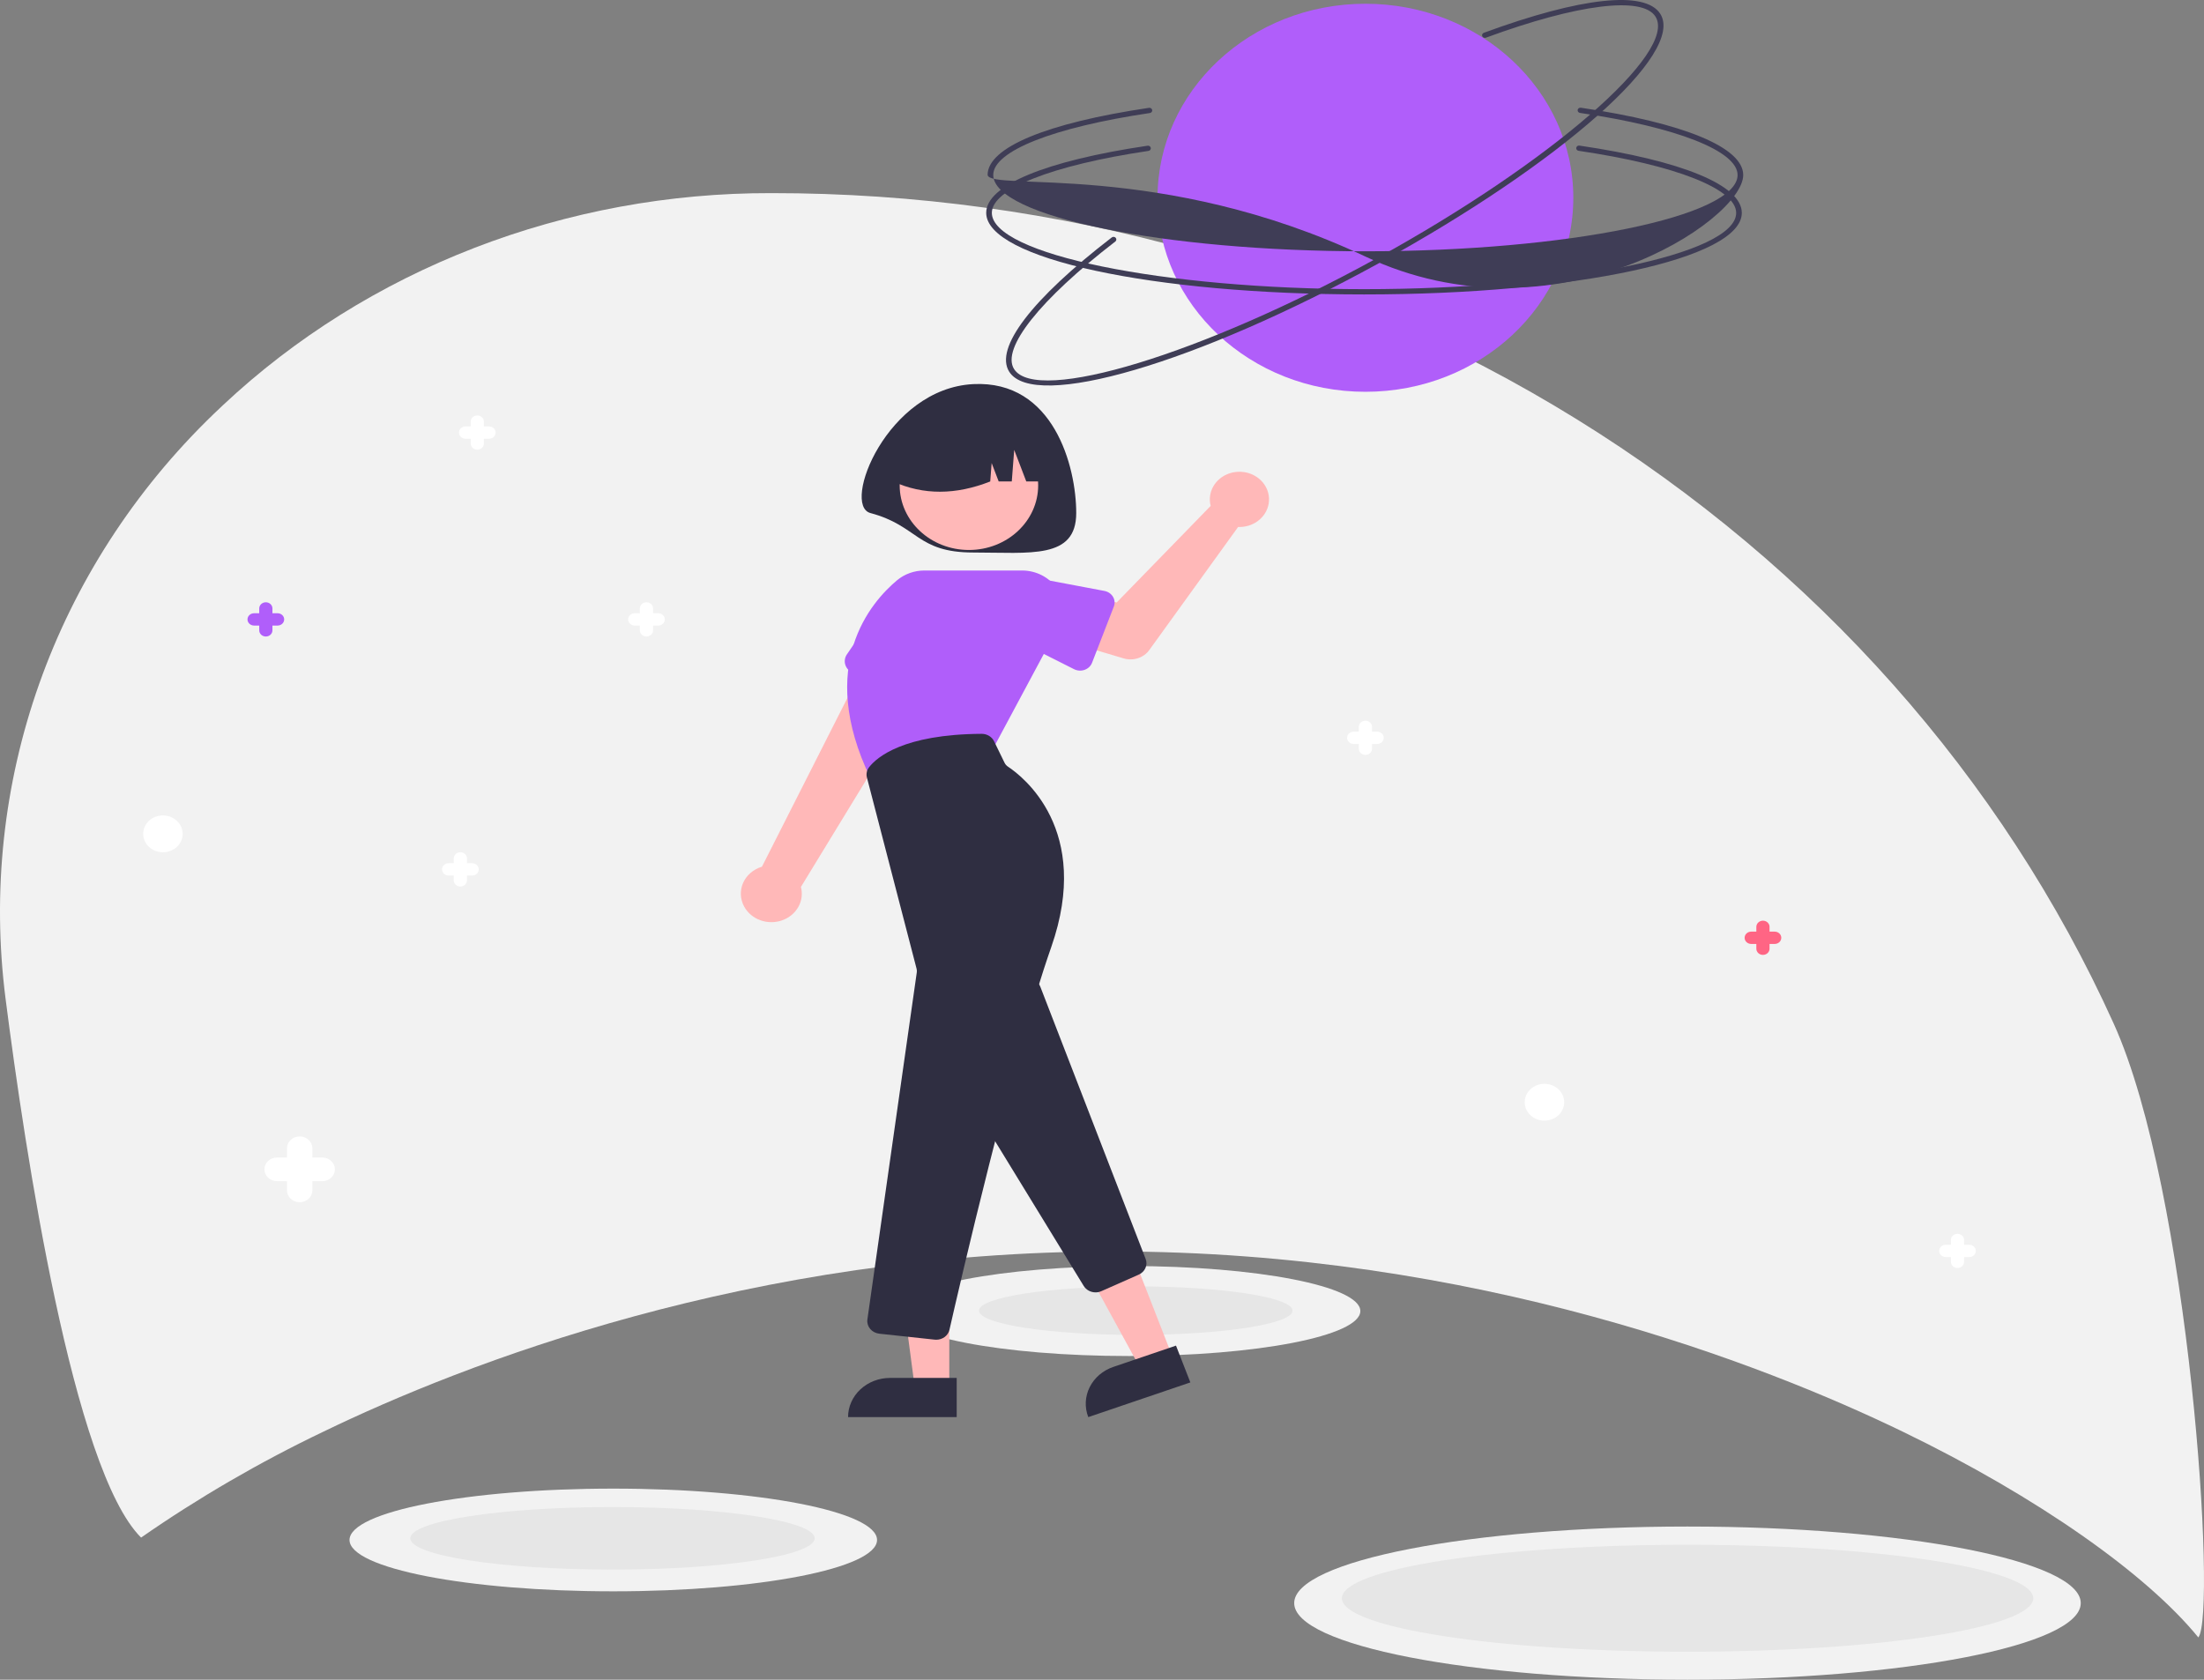<svg width="408" height="311" viewBox="0 0 408 311" fill="none" xmlns="http://www.w3.org/2000/svg">
<rect x="0" y="0" width="408" height="311" fill="#808080" stroke="none"/>
<g clip-path="url(#clip0_2015_1617)">
<path d="M59.874 265.074C85.624 252.613 138.856 231.709 206.049 231.709C273.241 231.709 326.473 252.613 352.224 265.074C377.293 277.205 397.454 291.508 406.951 303.178C410.413 298.78 405.332 220.529 391.271 189.496C370.657 143.891 336.086 104.977 291.888 77.63C247.689 50.282 195.828 35.717 142.802 35.758C123.941 35.71 105.257 39.155 87.831 45.892C70.406 52.63 54.585 62.527 41.285 75.01C40.72 75.537 40.16 76.069 39.606 76.603C9.847 105.299 -4.048 145.222 1.025 184.879C4.637 213.113 13.539 272.167 26.116 284.689C36.767 277.288 48.058 270.727 59.874 265.074Z" fill="#F2F2F2"/>
<path d="M252.763 72.542C274.018 72.542 291.248 56.458 291.248 36.618C291.248 16.777 274.018 0.694 252.763 0.694C231.509 0.694 214.279 16.777 214.279 36.618C214.279 56.458 231.509 72.542 252.763 72.542Z" fill="#B05EFA"/>
<path d="M209.041 251.075C232.669 251.075 251.823 247.345 251.823 242.744C251.823 238.143 232.669 234.413 209.041 234.413C185.413 234.413 166.26 238.143 166.26 242.744C166.26 247.345 185.413 251.075 209.041 251.075Z" fill="#F2F2F2"/>
<path d="M252.502 54.515C213.284 54.512 182.565 47.875 182.565 39.406C182.566 34.329 193.452 29.799 212.431 26.98C212.499 26.969 212.568 26.971 212.635 26.985C212.701 27 212.765 27.026 212.82 27.064C212.876 27.101 212.924 27.148 212.96 27.202C212.996 27.256 213.021 27.317 213.032 27.38C213.043 27.443 213.041 27.507 213.026 27.57C213.011 27.632 212.982 27.691 212.942 27.743C212.903 27.795 212.852 27.84 212.794 27.873C212.736 27.907 212.671 27.93 212.604 27.941L212.602 27.941L212.595 27.942C194.716 30.598 183.61 34.991 183.609 39.406C183.609 47.065 215.157 53.538 252.502 53.541C289.846 53.544 321.397 47.077 321.397 39.418C321.398 34.984 310.221 30.579 292.228 27.921C292.16 27.912 292.095 27.89 292.036 27.857C291.978 27.823 291.926 27.78 291.886 27.728C291.845 27.677 291.816 27.618 291.799 27.556C291.783 27.494 291.78 27.429 291.79 27.366C291.8 27.302 291.824 27.242 291.86 27.187C291.895 27.132 291.942 27.084 291.997 27.046C292.053 27.009 292.116 26.981 292.182 26.966C292.249 26.951 292.318 26.948 292.386 26.958L292.388 26.958L292.391 26.959C311.489 29.779 322.442 34.321 322.441 39.418C322.44 47.887 291.719 54.519 252.502 54.515Z" fill="#3F3D56"/>
<path d="M255.297 48.712C221.503 67.287 191.425 76.121 186.821 68.823C184.061 64.447 190.979 55.388 205.8 43.968C205.852 43.926 205.913 43.895 205.978 43.876C206.044 43.857 206.112 43.85 206.181 43.855C206.249 43.861 206.315 43.879 206.376 43.908C206.437 43.938 206.491 43.978 206.535 44.027C206.579 44.076 206.612 44.133 206.633 44.194C206.654 44.255 206.661 44.319 206.655 44.383C206.649 44.447 206.63 44.509 206.598 44.566C206.567 44.622 206.523 44.673 206.471 44.714L206.469 44.715L206.464 44.719C192.503 55.477 185.321 64.524 187.721 68.328C191.884 74.928 222.587 65.56 254.767 47.872C286.947 30.185 310.617 9.666 306.454 3.067C304.044 -0.754 292.018 0.745 275.07 6.978C275.006 7.002 274.938 7.014 274.87 7.013C274.801 7.012 274.734 6.999 274.671 6.973C274.608 6.948 274.551 6.912 274.503 6.866C274.455 6.82 274.417 6.766 274.392 6.707C274.366 6.647 274.353 6.584 274.354 6.52C274.355 6.456 274.369 6.392 274.396 6.334C274.424 6.275 274.463 6.222 274.512 6.177C274.561 6.132 274.619 6.097 274.682 6.073L274.684 6.073L274.687 6.071C292.677 -0.545 304.583 -1.82 307.354 2.572C311.957 9.87 289.091 30.137 255.297 48.712Z" fill="#3F3D56"/>
<path d="M210.252 247.164C226.28 247.164 239.273 245.153 239.273 242.673C239.273 240.192 226.28 238.182 210.252 238.182C194.224 238.182 181.23 240.192 181.23 242.673C181.23 245.153 194.224 247.164 210.252 247.164Z" fill="#E6E6E6"/>
<path d="M113.529 294.64C140.495 294.64 162.356 290.383 162.356 285.131C162.356 279.88 140.495 275.623 113.529 275.623C86.563 275.623 64.702 279.88 64.702 285.131C64.702 290.383 86.563 294.64 113.529 294.64Z" fill="#F2F2F2"/>
<path d="M312.382 311C352.59 311 385.186 304.652 385.186 296.822C385.186 288.992 352.59 282.645 312.382 282.645C272.174 282.645 239.579 288.992 239.579 296.822C239.579 304.652 272.174 311 312.382 311Z" fill="#F2F2F2"/>
<path d="M113.38 290.617C134.051 290.617 150.808 288.024 150.808 284.825C150.808 281.627 134.051 279.034 113.38 279.034C92.71 279.034 75.953 281.627 75.953 284.825C75.953 288.024 92.71 290.617 113.38 290.617Z" fill="#E6E6E6"/>
<path d="M312.398 305.824C347.738 305.824 376.387 301.391 376.387 295.922C376.387 290.453 347.738 286.02 312.398 286.02C277.058 286.02 248.409 290.453 248.409 295.922C248.409 301.391 277.058 305.824 312.398 305.824Z" fill="#E6E6E6"/>
<path d="M30.16 157.801C32.178 157.801 33.814 156.274 33.814 154.391C33.814 152.507 32.178 150.98 30.16 150.98C28.142 150.98 26.507 152.507 26.507 154.391C26.507 156.274 28.142 157.801 30.16 157.801Z" fill="white"/>
<path d="M285.903 207.495C287.921 207.495 289.557 205.968 289.557 204.085C289.557 202.201 287.921 200.674 285.903 200.674C283.885 200.674 282.25 202.201 282.25 204.085C282.25 205.968 283.885 207.495 285.903 207.495Z" fill="white"/>
<path d="M161.128 94.992C169.998 97.355 169.657 102.3 180.178 102.3C190.7 102.3 199.229 103.602 199.229 94.992C199.229 86.382 195.041 70.376 180.178 71.119C164.182 71.92 155.75 93.559 161.128 94.992Z" fill="#2F2E41"/>
<path d="M137.785 167.902C137.403 167.225 137.185 166.478 137.146 165.714C137.108 164.949 137.249 164.186 137.56 163.478C137.871 162.771 138.345 162.135 138.947 161.616C139.55 161.098 140.267 160.709 141.048 160.477L162.873 117.38L172.857 123.915L148.264 164.223C148.595 165.474 148.422 166.794 147.779 167.934C147.136 169.074 146.067 169.954 144.775 170.407C143.483 170.861 142.058 170.856 140.77 170.395C139.482 169.933 138.42 169.046 137.785 167.902Z" fill="#FFB8B8"/>
<path d="M156.486 123.103C156.382 122.78 156.354 122.439 156.404 122.105C156.454 121.771 156.58 121.451 156.774 121.167L163.56 111.237C164.314 109.662 165.707 108.43 167.433 107.811C169.158 107.193 171.076 107.239 172.766 107.938C174.456 108.638 175.779 109.935 176.446 111.544C177.113 113.153 177.069 114.944 176.324 116.523L172.906 127.901C172.809 128.225 172.637 128.527 172.404 128.784C172.17 129.041 171.88 129.248 171.553 129.392C171.226 129.535 170.869 129.61 170.508 129.613C170.147 129.616 169.789 129.547 169.459 129.409L157.868 124.571C157.538 124.433 157.244 124.231 157.005 123.978C156.767 123.724 156.59 123.426 156.486 123.103Z" fill="#B05EFA"/>
<path d="M217.035 251.186L211.023 253.23L199.717 232.554L208.591 229.538L217.035 251.186Z" fill="#FFB8B8"/>
<path d="M206.102 253.086L217.698 249.145L220.356 255.96L201.46 262.383C200.755 260.575 200.848 258.58 201.719 256.837C202.589 255.093 204.166 253.744 206.102 253.086Z" fill="#2F2E41"/>
<path d="M200.621 238.108L177.716 200.69C177.494 200.328 177.38 199.918 177.385 199.501C177.39 199.084 177.513 198.676 177.743 198.319L188.057 182.272C188.302 181.891 188.657 181.583 189.082 181.383C189.506 181.184 189.983 181.1 190.456 181.143C190.929 181.186 191.38 181.354 191.755 181.626C192.131 181.898 192.416 182.264 192.577 182.682L212.078 233.091C212.293 233.64 212.28 234.244 212.041 234.784C211.803 235.324 211.357 235.761 210.79 236.009L203.88 239.065C203.547 239.212 203.182 239.288 202.813 239.288C202.369 239.289 201.933 239.18 201.548 238.973C201.163 238.766 200.843 238.467 200.621 238.108Z" fill="#2F2E41"/>
<path d="M179.365 101.832C186.445 101.832 192.184 96.475 192.184 89.866C192.184 83.258 186.445 77.9 179.365 77.9C172.286 77.9 166.546 83.258 166.546 89.866C166.546 96.475 172.286 101.832 179.365 101.832Z" fill="#FFB8B8"/>
<path d="M161.132 144.068C151.037 123.172 161.214 111.494 166.058 107.443C167.454 106.275 169.262 105.629 171.137 105.63H189.195C190.492 105.63 191.767 105.94 192.9 106.529C194.032 107.119 194.985 107.969 195.666 108.998C196.348 110.028 196.737 111.203 196.795 112.413C196.853 113.622 196.579 114.825 196 115.908L183.928 138.445L161.23 144.271L161.132 144.068Z" fill="#B05EFA"/>
<path d="M175.731 256.836L169.332 256.836L166.288 233.797L175.732 233.798L175.731 256.836Z" fill="#FFB8B8"/>
<path d="M164.762 255.129H177.102V262.382H156.992C156.992 261.43 157.193 260.487 157.583 259.607C157.974 258.727 158.546 257.927 159.267 257.254C159.989 256.58 160.845 256.046 161.788 255.681C162.731 255.317 163.741 255.129 164.762 255.129Z" fill="#2F2E41"/>
<path d="M173.02 248.041L162.775 246.938C162.112 246.866 161.508 246.552 161.093 246.064C160.679 245.577 160.489 244.955 160.566 244.337C160.567 244.324 160.569 244.31 160.571 244.297L169.714 180.036C169.746 179.812 169.733 179.585 169.676 179.365L160.486 143.973C160.399 143.647 160.389 143.307 160.457 142.976C160.525 142.646 160.669 142.333 160.88 142.06C162.305 140.226 167.187 135.953 181.712 135.872H181.727C182.211 135.872 182.685 136.001 183.092 136.246C183.498 136.49 183.822 136.838 184.022 137.249L185.96 141.227C186.104 141.522 186.33 141.777 186.614 141.964C189.281 143.726 202.2 153.617 194.614 175.331C187.158 196.674 177.606 238.109 175.766 246.198C175.649 246.724 175.341 247.196 174.895 247.535C174.448 247.873 173.89 248.058 173.315 248.057C173.216 248.057 173.118 248.052 173.02 248.041Z" fill="#2F2E41"/>
<path d="M223.979 92.869C224.004 93.138 224.052 93.404 224.121 93.666L206.717 111.55L200.57 110.313L197.358 118.729L208.012 121.905C208.873 122.162 209.799 122.151 210.653 121.874C211.506 121.597 212.241 121.07 212.745 120.37L229.197 97.571C230.308 97.618 231.409 97.347 232.351 96.795C233.294 96.243 234.034 95.437 234.474 94.483C234.913 93.529 235.031 92.472 234.812 91.454C234.592 90.436 234.046 89.504 233.246 88.783C232.445 88.062 231.428 87.585 230.331 87.416C229.233 87.247 228.106 87.395 227.1 87.838C226.094 88.282 225.257 89.001 224.699 89.9C224.142 90.798 223.891 91.834 223.979 92.869Z" fill="#FFB8B8"/>
<path d="M206.19 112.308L202.155 122.721C202.04 123.017 201.858 123.287 201.622 123.511C201.385 123.736 201.1 123.911 200.784 124.023C200.469 124.135 200.131 124.183 199.795 124.163C199.458 124.142 199.13 124.054 198.833 123.905L188.421 118.669C186.8 118.112 185.482 116.978 184.756 115.516C184.03 114.053 183.954 112.381 184.547 110.867C185.139 109.353 186.35 108.119 187.915 107.438C189.48 106.756 191.271 106.681 192.895 107.23L204.448 109.414C204.779 109.476 205.091 109.605 205.364 109.79C205.637 109.976 205.864 110.214 206.029 110.489C206.194 110.763 206.294 111.068 206.322 111.382C206.35 111.696 206.305 112.012 206.19 112.308Z" fill="#B05EFA"/>
<path d="M195.053 89.145H189.983L187.746 83.299L187.299 89.145H184.876L183.571 85.735L183.31 89.145C176.968 91.643 170.957 91.712 165.303 89.145C165.303 85.786 166.733 82.564 169.278 80.188C171.823 77.813 175.274 76.478 178.873 76.478H181.483C185.082 76.478 188.534 77.813 191.079 80.188C193.623 82.564 195.053 85.786 195.053 89.145Z" fill="#2F2E41"/>
<path d="M59.649 214.316H57.822V212.61C57.822 212.029 57.575 211.471 57.134 211.06C56.694 210.649 56.096 210.418 55.474 210.418C54.851 210.418 54.253 210.649 53.813 211.06C53.372 211.471 53.125 212.029 53.125 212.61V214.316H51.298C50.675 214.316 50.078 214.547 49.637 214.958C49.197 215.369 48.95 215.926 48.95 216.508C48.95 217.089 49.197 217.647 49.637 218.058C50.078 218.469 50.675 218.7 51.298 218.7H53.125V220.405C53.125 220.987 53.372 221.545 53.813 221.956C54.253 222.367 54.851 222.598 55.474 222.598C56.096 222.598 56.694 222.367 57.134 221.956C57.575 221.545 57.822 220.987 57.822 220.405V218.7H59.649C60.272 218.7 60.869 218.469 61.31 218.058C61.75 217.647 61.998 217.089 61.998 216.508C61.998 215.926 61.75 215.369 61.31 214.958C60.869 214.547 60.272 214.316 59.649 214.316Z" fill="white"/>
<path d="M328.523 172.495H327.574V171.608C327.574 171.306 327.445 171.016 327.216 170.802C326.987 170.588 326.676 170.468 326.352 170.468C326.028 170.468 325.718 170.588 325.489 170.802C325.26 171.016 325.131 171.306 325.131 171.608V172.495H324.181C323.857 172.495 323.546 172.615 323.317 172.829C323.088 173.043 322.96 173.333 322.96 173.635C322.96 173.937 323.088 174.227 323.317 174.441C323.546 174.655 323.857 174.775 324.181 174.775H325.131V175.662C325.131 175.964 325.26 176.254 325.489 176.468C325.718 176.682 326.028 176.802 326.352 176.802C326.676 176.802 326.987 176.682 327.216 176.468C327.445 176.254 327.574 175.964 327.574 175.662V174.775H328.523C328.847 174.776 329.158 174.656 329.388 174.443C329.617 174.229 329.746 173.939 329.747 173.637C329.747 173.335 329.619 173.045 329.391 172.83C329.162 172.616 328.852 172.496 328.528 172.495H328.523Z" fill="#FF6584"/>
<path d="M51.382 113.544H50.432V112.657C50.432 112.355 50.304 112.065 50.076 111.851C49.847 111.636 49.537 111.516 49.213 111.515C49.053 111.515 48.894 111.544 48.745 111.601C48.597 111.658 48.462 111.742 48.349 111.848C48.119 112.061 47.99 112.351 47.989 112.653V113.544H47.039C46.879 113.544 46.72 113.573 46.572 113.63C46.424 113.687 46.289 113.771 46.175 113.876C46.062 113.982 45.971 114.108 45.91 114.246C45.848 114.384 45.816 114.532 45.816 114.682C45.816 114.832 45.847 114.98 45.908 115.118C45.969 115.257 46.059 115.383 46.172 115.489C46.285 115.595 46.42 115.679 46.568 115.737C46.716 115.794 46.875 115.824 47.035 115.824H47.989V116.711C47.989 117.013 48.117 117.303 48.345 117.518C48.574 117.732 48.884 117.852 49.208 117.853C49.532 117.853 49.843 117.734 50.073 117.521C50.302 117.307 50.431 117.017 50.432 116.715V115.824H51.382C51.706 115.825 52.017 115.706 52.246 115.492C52.476 115.279 52.606 114.99 52.606 114.687C52.608 114.385 52.48 114.095 52.251 113.88C52.023 113.666 51.713 113.545 51.389 113.544H51.386L51.382 113.544Z" fill="#B05EFA"/>
<path d="M121.842 113.544H120.892V112.657C120.892 112.355 120.764 112.065 120.535 111.851C120.307 111.636 119.996 111.516 119.673 111.515C119.349 111.515 119.038 111.634 118.808 111.848C118.579 112.061 118.45 112.351 118.449 112.653V113.544H117.499C117.175 113.543 116.864 113.663 116.635 113.876C116.405 114.09 116.276 114.38 116.276 114.682C116.275 114.984 116.403 115.275 116.632 115.489C116.86 115.703 117.171 115.824 117.495 115.824H118.449V116.711C118.448 117.013 118.576 117.303 118.805 117.518C119.034 117.732 119.344 117.852 119.668 117.853C119.992 117.853 120.303 117.734 120.532 117.521C120.762 117.307 120.891 117.017 120.892 116.715V115.824H121.842C122.165 115.825 122.476 115.706 122.706 115.492C122.936 115.279 123.065 114.99 123.066 114.687C123.067 114.385 122.939 114.095 122.711 113.88C122.483 113.666 122.172 113.545 121.848 113.544H121.846L121.842 113.544Z" fill="white"/>
<path d="M364.536 230.471H363.586V229.584C363.586 229.282 363.458 228.992 363.229 228.778C363 228.564 362.689 228.444 362.365 228.444C362.041 228.444 361.731 228.564 361.501 228.778C361.272 228.992 361.144 229.282 361.144 229.584V230.471H360.194C359.87 230.471 359.559 230.591 359.33 230.805C359.101 231.019 358.973 231.309 358.973 231.611C358.973 231.913 359.101 232.203 359.33 232.417C359.559 232.631 359.87 232.751 360.194 232.751H361.144V233.638C361.144 233.94 361.272 234.23 361.501 234.444C361.731 234.658 362.041 234.778 362.365 234.778C362.689 234.778 363 234.658 363.229 234.444C363.458 234.23 363.586 233.94 363.586 233.638V232.751H364.536C364.86 232.751 365.171 232.631 365.4 232.417C365.629 232.203 365.758 231.913 365.758 231.611C365.758 231.309 365.629 231.019 365.4 230.805C365.171 230.591 364.86 230.471 364.536 230.471Z" fill="white"/>
<path d="M254.932 135.468H253.982V134.581C253.982 134.279 253.854 133.989 253.625 133.775C253.395 133.561 253.085 133.441 252.761 133.441C252.437 133.441 252.126 133.561 251.897 133.775C251.668 133.989 251.54 134.279 251.54 134.581V135.468H250.59C250.266 135.468 249.955 135.588 249.726 135.802C249.497 136.015 249.368 136.305 249.368 136.608C249.368 136.91 249.497 137.2 249.726 137.414C249.955 137.628 250.266 137.748 250.59 137.748H251.54V138.634C251.54 138.937 251.668 139.227 251.897 139.441C252.126 139.654 252.437 139.774 252.761 139.774C253.085 139.774 253.395 139.654 253.625 139.441C253.854 139.227 253.982 138.937 253.982 138.634V137.748H254.932C255.093 137.748 255.251 137.719 255.4 137.662C255.548 137.605 255.683 137.521 255.796 137.415C255.91 137.31 256 137.184 256.062 137.046C256.123 136.908 256.155 136.759 256.156 136.61C256.156 136.46 256.125 136.312 256.063 136.173C256.002 136.035 255.913 135.909 255.799 135.803C255.686 135.697 255.552 135.613 255.404 135.555C255.256 135.498 255.097 135.468 254.936 135.468H254.932Z" fill="white"/>
<path d="M87.394 159.828H86.445V158.941C86.445 158.639 86.317 158.348 86.088 158.134C85.86 157.92 85.549 157.799 85.225 157.799C84.902 157.798 84.591 157.918 84.361 158.131C84.132 158.345 84.003 158.634 84.002 158.937V159.828H83.052C82.728 159.827 82.417 159.947 82.188 160.16C81.958 160.374 81.829 160.663 81.829 160.966C81.828 161.268 81.956 161.558 82.185 161.772C82.413 161.987 82.724 162.107 83.048 162.108H84.002V162.994C84.001 163.297 84.129 163.587 84.358 163.801C84.587 164.015 84.897 164.136 85.221 164.137C85.545 164.137 85.856 164.018 86.085 163.804C86.315 163.591 86.444 163.301 86.445 162.999V162.108H87.394C87.718 162.108 88.029 161.989 88.259 161.775C88.488 161.562 88.617 161.272 88.618 160.97C88.618 160.667 88.49 160.377 88.262 160.163C88.033 159.949 87.723 159.828 87.399 159.828L87.394 159.828Z" fill="white"/>
<path d="M90.526 78.953H89.576V78.067C89.577 77.764 89.449 77.474 89.22 77.26C88.992 77.046 88.681 76.925 88.357 76.924C88.033 76.924 87.722 77.043 87.493 77.257C87.263 77.47 87.134 77.76 87.134 78.062V78.953H86.184C85.86 78.953 85.549 79.072 85.319 79.286C85.09 79.499 84.961 79.789 84.96 80.091C84.96 80.394 85.088 80.684 85.316 80.898C85.545 81.112 85.856 81.233 86.179 81.233H87.134V82.12C87.133 82.422 87.261 82.713 87.49 82.927C87.718 83.141 88.029 83.261 88.353 83.262C88.677 83.263 88.987 83.143 89.217 82.93C89.446 82.716 89.576 82.427 89.576 82.124V81.233H90.526C90.85 81.234 91.161 81.114 91.39 80.901C91.62 80.687 91.749 80.398 91.749 80.095C91.75 79.793 91.622 79.503 91.393 79.288C91.165 79.074 90.854 78.954 90.53 78.953L90.526 78.953Z" fill="white"/>
<path d="M252.762 47.501C214.955 29.675 183.251 35.467 182.825 32.392C182.826 27.315 193.711 22.785 212.691 19.966C212.759 19.955 212.828 19.957 212.895 19.971C212.961 19.986 213.025 20.012 213.081 20.049C213.136 20.087 213.184 20.134 213.22 20.188C213.257 20.242 213.281 20.303 213.293 20.366C213.304 20.429 213.302 20.494 213.286 20.556C213.271 20.618 213.243 20.677 213.203 20.729C213.163 20.782 213.112 20.826 213.054 20.86C212.996 20.894 212.931 20.916 212.863 20.927L212.862 20.927L212.855 20.928C194.976 23.584 183.869 27.977 183.869 32.392C183.868 40.051 215.417 46.524 252.762 46.527C290.106 46.53 321.656 40.063 321.657 32.404C321.657 27.97 310.481 23.565 292.488 20.907C292.42 20.898 292.355 20.876 292.297 20.843C292.238 20.809 292.187 20.766 292.146 20.714C292.106 20.663 292.076 20.604 292.06 20.542C292.044 20.48 292.041 20.415 292.051 20.352C292.061 20.289 292.085 20.228 292.12 20.173C292.156 20.119 292.203 20.071 292.258 20.033C292.313 19.995 292.376 19.968 292.442 19.953C292.509 19.937 292.578 19.934 292.646 19.944L292.648 19.944L292.651 19.945C311.749 22.766 322.701 27.307 322.701 32.404C322.7 40.873 287.766 64.007 252.762 47.501Z" fill="#3F3D56"/>
</g>
<defs>
<clipPath id="clip0_2015_1617">
<rect width="408" height="311" fill="white"/>
</clipPath>
</defs>
</svg>
